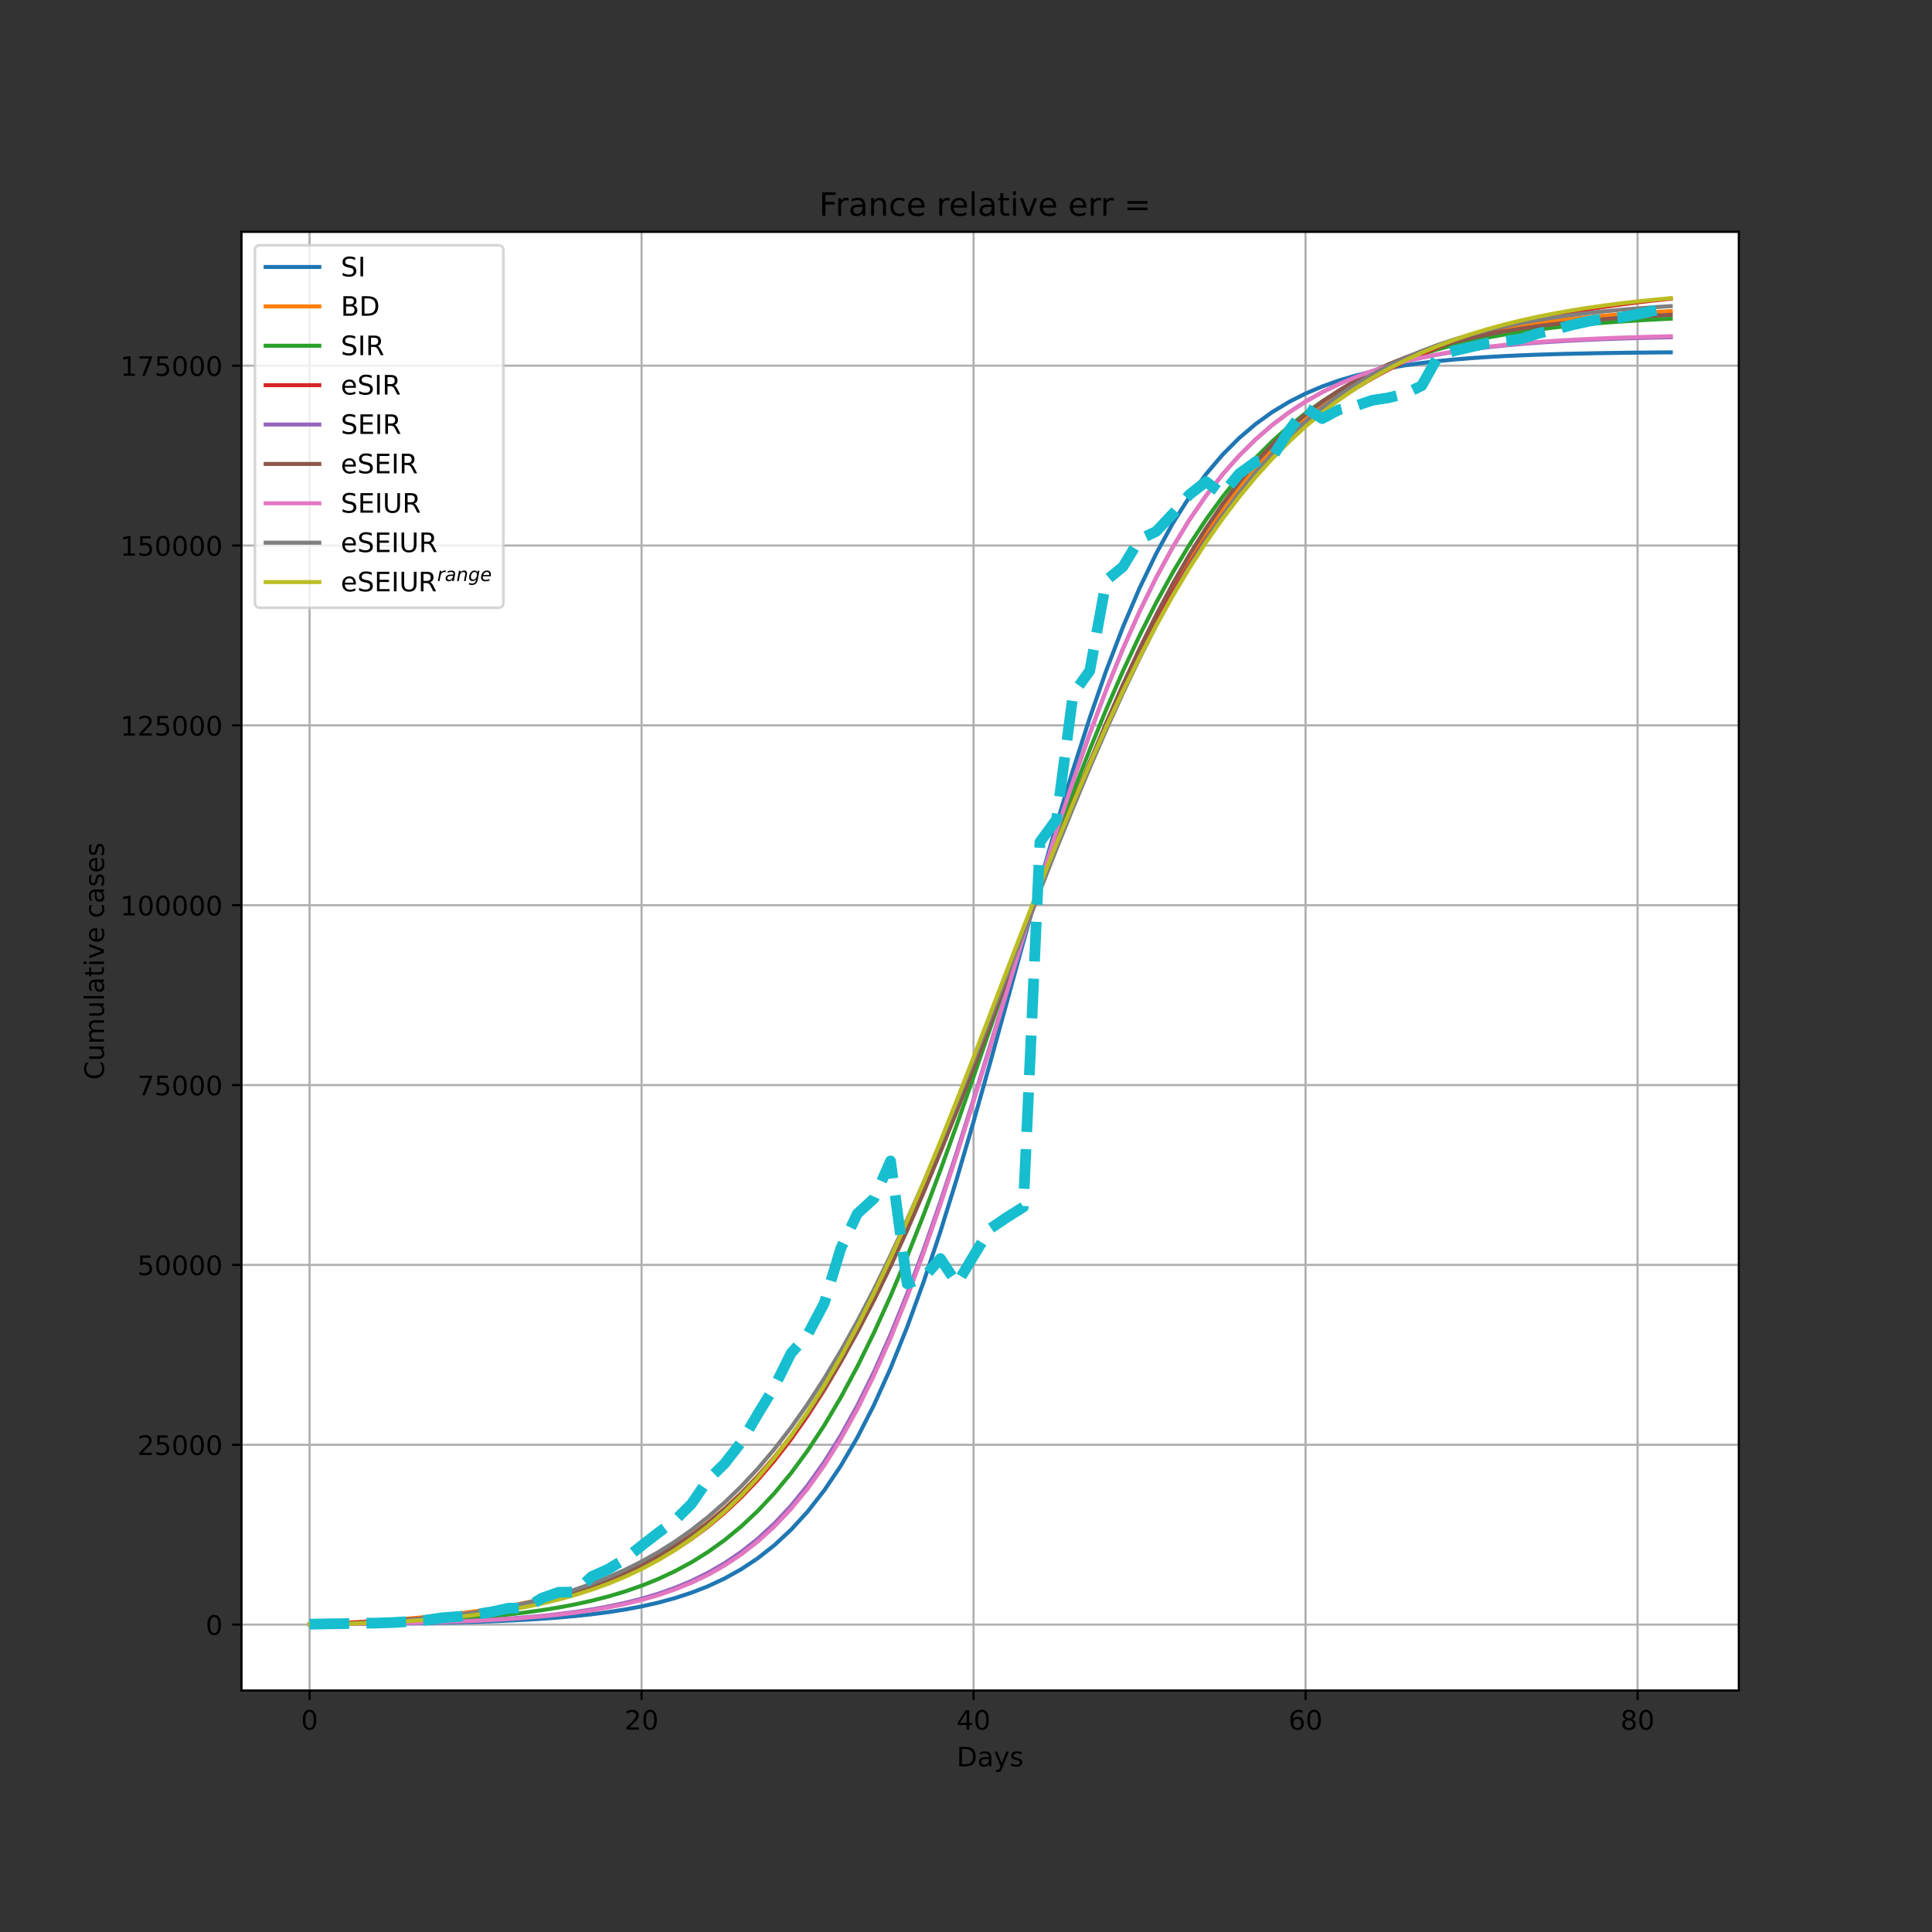 <?xml version="1.0" encoding="utf-8" standalone="no"?>
<!DOCTYPE svg PUBLIC "-//W3C//DTD SVG 1.1//EN"
  "http://www.w3.org/Graphics/SVG/1.1/DTD/svg11.dtd">
<!-- Created with matplotlib (https://matplotlib.org/) -->
<svg height="720pt" version="1.1" viewBox="0 0 720 720" width="720pt" xmlns="http://www.w3.org/2000/svg" xmlns:xlink="http://www.w3.org/1999/xlink">
 <rect x="0" y="0" width="720" height="720" fill="#333333" stroke="none"/>
 <defs>
  <style type="text/css">*{stroke-linecap:butt;stroke-linejoin:round;}</style>
 </defs>
 <g id="figure_1">
  <g id="patch_1">
   <path d="M 0 720 
L 720 720 
L 720 0 
L 0 0 
z
" style="fill:none;"/>
  </g>
  <g id="axes_1">
   <g id="patch_2">
    <path d="M 90 630 
L 648 630 
L 648 86.4 
L 90 86.4 
z
" style="fill:#ffffff;"/>
   </g>
   <g id="matplotlib.axis_1">
    <g id="xtick_1">
     <g id="line2d_1">
      <path clip-path="url(#p5f4dcc8a7c)" d="M 115.364 630 
L 115.364 86.4 
" style="fill:none;stroke:#b0b0b0;stroke-linecap:square;stroke-width:0.8;"/>
     </g>
     <g id="line2d_2">
      <defs>
       <path d="M 0 0 
L 0 3.5 
" id="m9dd48180eb" style="stroke:#000000;stroke-width:0.8;"/>
      </defs>
      <g>
       <use style="stroke:#000000;stroke-width:0.8;" x="115.364" xlink:href="#m9dd48180eb" y="630"/>
      </g>
     </g>
     <g id="text_1">
      <!-- 0 -->
      <g transform="translate(112.182 644.598)scale(0.1 -0.1)">
       <defs>
        <path d="M 31.781 66.406 
Q 24.172 66.406 20.328 58.906 
Q 16.5 51.422 16.5 36.375 
Q 16.5 21.391 20.328 13.891 
Q 24.172 6.391 31.781 6.391 
Q 39.453 6.391 43.281 13.891 
Q 47.125 21.391 47.125 36.375 
Q 47.125 51.422 43.281 58.906 
Q 39.453 66.406 31.781 66.406 
z
M 31.781 74.219 
Q 44.047 74.219 50.516 64.516 
Q 56.984 54.828 56.984 36.375 
Q 56.984 17.969 50.516 8.266 
Q 44.047 -1.422 31.781 -1.422 
Q 19.531 -1.422 13.062 8.266 
Q 6.594 17.969 6.594 36.375 
Q 6.594 54.828 13.062 64.516 
Q 19.531 74.219 31.781 74.219 
z
" id="DejaVuSans-48"/>
       </defs>
       <use xlink:href="#DejaVuSans-48"/>
      </g>
     </g>
    </g>
    <g id="xtick_2">
     <g id="line2d_3">
      <path clip-path="url(#p5f4dcc8a7c)" d="M 239.089 630 
L 239.089 86.4 
" style="fill:none;stroke:#b0b0b0;stroke-linecap:square;stroke-width:0.8;"/>
     </g>
     <g id="line2d_4">
      <g>
       <use style="stroke:#000000;stroke-width:0.8;" x="239.089" xlink:href="#m9dd48180eb" y="630"/>
      </g>
     </g>
     <g id="text_2">
      <!-- 20 -->
      <g transform="translate(232.726 644.598)scale(0.1 -0.1)">
       <defs>
        <path d="M 19.188 8.297 
L 53.609 8.297 
L 53.609 0 
L 7.328 0 
L 7.328 8.297 
Q 12.938 14.109 22.625 23.891 
Q 32.328 33.688 34.812 36.531 
Q 39.547 41.844 41.422 45.531 
Q 43.312 49.219 43.312 52.781 
Q 43.312 58.594 39.234 62.25 
Q 35.156 65.922 28.609 65.922 
Q 23.969 65.922 18.812 64.312 
Q 13.672 62.703 7.812 59.422 
L 7.812 69.391 
Q 13.766 71.781 18.938 73 
Q 24.125 74.219 28.422 74.219 
Q 39.75 74.219 46.484 68.547 
Q 53.219 62.891 53.219 53.422 
Q 53.219 48.922 51.531 44.891 
Q 49.859 40.875 45.406 35.406 
Q 44.188 33.984 37.641 27.219 
Q 31.109 20.453 19.188 8.297 
z
" id="DejaVuSans-50"/>
       </defs>
       <use xlink:href="#DejaVuSans-50"/>
       <use x="63.623" xlink:href="#DejaVuSans-48"/>
      </g>
     </g>
    </g>
    <g id="xtick_3">
     <g id="line2d_5">
      <path clip-path="url(#p5f4dcc8a7c)" d="M 362.814 630 
L 362.814 86.4 
" style="fill:none;stroke:#b0b0b0;stroke-linecap:square;stroke-width:0.8;"/>
     </g>
     <g id="line2d_6">
      <g>
       <use style="stroke:#000000;stroke-width:0.8;" x="362.814" xlink:href="#m9dd48180eb" y="630"/>
      </g>
     </g>
     <g id="text_3">
      <!-- 40 -->
      <g transform="translate(356.451 644.598)scale(0.1 -0.1)">
       <defs>
        <path d="M 37.797 64.312 
L 12.891 25.391 
L 37.797 25.391 
z
M 35.203 72.906 
L 47.609 72.906 
L 47.609 25.391 
L 58.016 25.391 
L 58.016 17.188 
L 47.609 17.188 
L 47.609 0 
L 37.797 0 
L 37.797 17.188 
L 4.891 17.188 
L 4.891 26.703 
z
" id="DejaVuSans-52"/>
       </defs>
       <use xlink:href="#DejaVuSans-52"/>
       <use x="63.623" xlink:href="#DejaVuSans-48"/>
      </g>
     </g>
    </g>
    <g id="xtick_4">
     <g id="line2d_7">
      <path clip-path="url(#p5f4dcc8a7c)" d="M 486.539 630 
L 486.539 86.4 
" style="fill:none;stroke:#b0b0b0;stroke-linecap:square;stroke-width:0.8;"/>
     </g>
     <g id="line2d_8">
      <g>
       <use style="stroke:#000000;stroke-width:0.8;" x="486.539" xlink:href="#m9dd48180eb" y="630"/>
      </g>
     </g>
     <g id="text_4">
      <!-- 60 -->
      <g transform="translate(480.176 644.598)scale(0.1 -0.1)">
       <defs>
        <path d="M 33.016 40.375 
Q 26.375 40.375 22.484 35.828 
Q 18.609 31.297 18.609 23.391 
Q 18.609 15.531 22.484 10.953 
Q 26.375 6.391 33.016 6.391 
Q 39.656 6.391 43.531 10.953 
Q 47.406 15.531 47.406 23.391 
Q 47.406 31.297 43.531 35.828 
Q 39.656 40.375 33.016 40.375 
z
M 52.594 71.297 
L 52.594 62.312 
Q 48.875 64.062 45.094 64.984 
Q 41.312 65.922 37.594 65.922 
Q 27.828 65.922 22.672 59.328 
Q 17.531 52.734 16.797 39.406 
Q 19.672 43.656 24.016 45.922 
Q 28.375 48.188 33.594 48.188 
Q 44.578 48.188 50.953 41.516 
Q 57.328 34.859 57.328 23.391 
Q 57.328 12.156 50.688 5.359 
Q 44.047 -1.422 33.016 -1.422 
Q 20.359 -1.422 13.672 8.266 
Q 6.984 17.969 6.984 36.375 
Q 6.984 53.656 15.188 63.938 
Q 23.391 74.219 37.203 74.219 
Q 40.922 74.219 44.703 73.484 
Q 48.484 72.75 52.594 71.297 
z
" id="DejaVuSans-54"/>
       </defs>
       <use xlink:href="#DejaVuSans-54"/>
       <use x="63.623" xlink:href="#DejaVuSans-48"/>
      </g>
     </g>
    </g>
    <g id="xtick_5">
     <g id="line2d_9">
      <path clip-path="url(#p5f4dcc8a7c)" d="M 610.264 630 
L 610.264 86.4 
" style="fill:none;stroke:#b0b0b0;stroke-linecap:square;stroke-width:0.8;"/>
     </g>
     <g id="line2d_10">
      <g>
       <use style="stroke:#000000;stroke-width:0.8;" x="610.264" xlink:href="#m9dd48180eb" y="630"/>
      </g>
     </g>
     <g id="text_5">
      <!-- 80 -->
      <g transform="translate(603.901 644.598)scale(0.1 -0.1)">
       <defs>
        <path d="M 31.781 34.625 
Q 24.75 34.625 20.719 30.859 
Q 16.703 27.094 16.703 20.516 
Q 16.703 13.922 20.719 10.156 
Q 24.75 6.391 31.781 6.391 
Q 38.812 6.391 42.859 10.172 
Q 46.922 13.969 46.922 20.516 
Q 46.922 27.094 42.891 30.859 
Q 38.875 34.625 31.781 34.625 
z
M 21.922 38.812 
Q 15.578 40.375 12.031 44.719 
Q 8.5 49.078 8.5 55.328 
Q 8.5 64.062 14.719 69.141 
Q 20.953 74.219 31.781 74.219 
Q 42.672 74.219 48.875 69.141 
Q 55.078 64.062 55.078 55.328 
Q 55.078 49.078 51.531 44.719 
Q 48 40.375 41.703 38.812 
Q 48.828 37.156 52.797 32.312 
Q 56.781 27.484 56.781 20.516 
Q 56.781 9.906 50.312 4.234 
Q 43.844 -1.422 31.781 -1.422 
Q 19.734 -1.422 13.25 4.234 
Q 6.781 9.906 6.781 20.516 
Q 6.781 27.484 10.781 32.312 
Q 14.797 37.156 21.922 38.812 
z
M 18.312 54.391 
Q 18.312 48.734 21.844 45.562 
Q 25.391 42.391 31.781 42.391 
Q 38.141 42.391 41.719 45.562 
Q 45.312 48.734 45.312 54.391 
Q 45.312 60.062 41.719 63.234 
Q 38.141 66.406 31.781 66.406 
Q 25.391 66.406 21.844 63.234 
Q 18.312 60.062 18.312 54.391 
z
" id="DejaVuSans-56"/>
       </defs>
       <use xlink:href="#DejaVuSans-56"/>
       <use x="63.623" xlink:href="#DejaVuSans-48"/>
      </g>
     </g>
    </g>
    <g id="text_6">
     <!-- Days -->
     <g transform="translate(356.522 658.277)scale(0.1 -0.1)">
      <defs>
       <path d="M 19.672 64.797 
L 19.672 8.109 
L 31.594 8.109 
Q 46.688 8.109 53.688 14.938 
Q 60.688 21.781 60.688 36.531 
Q 60.688 51.172 53.688 57.984 
Q 46.688 64.797 31.594 64.797 
z
M 9.812 72.906 
L 30.078 72.906 
Q 51.266 72.906 61.172 64.094 
Q 71.094 55.281 71.094 36.531 
Q 71.094 17.672 61.125 8.828 
Q 51.172 0 30.078 0 
L 9.812 0 
z
" id="DejaVuSans-68"/>
       <path d="M 34.281 27.484 
Q 23.391 27.484 19.188 25 
Q 14.984 22.516 14.984 16.5 
Q 14.984 11.719 18.141 8.906 
Q 21.297 6.109 26.703 6.109 
Q 34.188 6.109 38.703 11.406 
Q 43.219 16.703 43.219 25.484 
L 43.219 27.484 
z
M 52.203 31.203 
L 52.203 0 
L 43.219 0 
L 43.219 8.297 
Q 40.141 3.328 35.547 0.953 
Q 30.953 -1.422 24.312 -1.422 
Q 15.922 -1.422 10.953 3.297 
Q 6 8.016 6 15.922 
Q 6 25.141 12.172 29.828 
Q 18.359 34.516 30.609 34.516 
L 43.219 34.516 
L 43.219 35.406 
Q 43.219 41.609 39.141 45 
Q 35.062 48.391 27.688 48.391 
Q 23 48.391 18.547 47.266 
Q 14.109 46.141 10.016 43.891 
L 10.016 52.203 
Q 14.938 54.109 19.578 55.047 
Q 24.219 56 28.609 56 
Q 40.484 56 46.344 49.844 
Q 52.203 43.703 52.203 31.203 
z
" id="DejaVuSans-97"/>
       <path d="M 32.172 -5.078 
Q 28.375 -14.844 24.75 -17.812 
Q 21.141 -20.797 15.094 -20.797 
L 7.906 -20.797 
L 7.906 -13.281 
L 13.188 -13.281 
Q 16.891 -13.281 18.938 -11.516 
Q 21 -9.766 23.484 -3.219 
L 25.094 0.875 
L 2.984 54.688 
L 12.5 54.688 
L 29.594 11.922 
L 46.688 54.688 
L 56.203 54.688 
z
" id="DejaVuSans-121"/>
       <path d="M 44.281 53.078 
L 44.281 44.578 
Q 40.484 46.531 36.375 47.5 
Q 32.281 48.484 27.875 48.484 
Q 21.188 48.484 17.844 46.438 
Q 14.5 44.391 14.5 40.281 
Q 14.5 37.156 16.891 35.375 
Q 19.281 33.594 26.516 31.984 
L 29.594 31.297 
Q 39.156 29.25 43.188 25.516 
Q 47.219 21.781 47.219 15.094 
Q 47.219 7.469 41.188 3.016 
Q 35.156 -1.422 24.609 -1.422 
Q 20.219 -1.422 15.453 -0.562 
Q 10.688 0.297 5.422 2 
L 5.422 11.281 
Q 10.406 8.688 15.234 7.391 
Q 20.062 6.109 24.812 6.109 
Q 31.156 6.109 34.562 8.281 
Q 37.984 10.453 37.984 14.406 
Q 37.984 18.062 35.516 20.016 
Q 33.062 21.969 24.703 23.781 
L 21.578 24.516 
Q 13.234 26.266 9.516 29.906 
Q 5.812 33.547 5.812 39.891 
Q 5.812 47.609 11.281 51.797 
Q 16.75 56 26.812 56 
Q 31.781 56 36.172 55.266 
Q 40.578 54.547 44.281 53.078 
z
" id="DejaVuSans-115"/>
      </defs>
      <use xlink:href="#DejaVuSans-68"/>
      <use x="77.002" xlink:href="#DejaVuSans-97"/>
      <use x="138.281" xlink:href="#DejaVuSans-121"/>
      <use x="197.461" xlink:href="#DejaVuSans-115"/>
     </g>
    </g>
   </g>
   <g id="matplotlib.axis_2">
    <g id="ytick_1">
     <g id="line2d_11">
      <path clip-path="url(#p5f4dcc8a7c)" d="M 90 605.444 
L 648 605.444 
" style="fill:none;stroke:#b0b0b0;stroke-linecap:square;stroke-width:0.8;"/>
     </g>
     <g id="line2d_12">
      <defs>
       <path d="M 0 0 
L -3.5 0 
" id="m202765c67e" style="stroke:#000000;stroke-width:0.8;"/>
      </defs>
      <g>
       <use style="stroke:#000000;stroke-width:0.8;" x="90" xlink:href="#m202765c67e" y="605.444"/>
      </g>
     </g>
     <g id="text_7">
      <!-- 0 -->
      <g transform="translate(76.638 609.243)scale(0.1 -0.1)">
       <use xlink:href="#DejaVuSans-48"/>
      </g>
     </g>
    </g>
    <g id="ytick_2">
     <g id="line2d_13">
      <path clip-path="url(#p5f4dcc8a7c)" d="M 90 538.419 
L 648 538.419 
" style="fill:none;stroke:#b0b0b0;stroke-linecap:square;stroke-width:0.8;"/>
     </g>
     <g id="line2d_14">
      <g>
       <use style="stroke:#000000;stroke-width:0.8;" x="90" xlink:href="#m202765c67e" y="538.419"/>
      </g>
     </g>
     <g id="text_8">
      <!-- 25000 -->
      <g transform="translate(51.188 542.218)scale(0.1 -0.1)">
       <defs>
        <path d="M 10.797 72.906 
L 49.516 72.906 
L 49.516 64.594 
L 19.828 64.594 
L 19.828 46.734 
Q 21.969 47.469 24.109 47.828 
Q 26.266 48.188 28.422 48.188 
Q 40.625 48.188 47.75 41.5 
Q 54.891 34.812 54.891 23.391 
Q 54.891 11.625 47.562 5.094 
Q 40.234 -1.422 26.906 -1.422 
Q 22.312 -1.422 17.547 -0.641 
Q 12.797 0.141 7.719 1.703 
L 7.719 11.625 
Q 12.109 9.234 16.797 8.062 
Q 21.484 6.891 26.703 6.891 
Q 35.156 6.891 40.078 11.328 
Q 45.016 15.766 45.016 23.391 
Q 45.016 31 40.078 35.438 
Q 35.156 39.891 26.703 39.891 
Q 22.75 39.891 18.812 39.016 
Q 14.891 38.141 10.797 36.281 
z
" id="DejaVuSans-53"/>
       </defs>
       <use xlink:href="#DejaVuSans-50"/>
       <use x="63.623" xlink:href="#DejaVuSans-53"/>
       <use x="127.246" xlink:href="#DejaVuSans-48"/>
       <use x="190.869" xlink:href="#DejaVuSans-48"/>
       <use x="254.492" xlink:href="#DejaVuSans-48"/>
      </g>
     </g>
    </g>
    <g id="ytick_3">
     <g id="line2d_15">
      <path clip-path="url(#p5f4dcc8a7c)" d="M 90 471.395 
L 648 471.395 
" style="fill:none;stroke:#b0b0b0;stroke-linecap:square;stroke-width:0.8;"/>
     </g>
     <g id="line2d_16">
      <g>
       <use style="stroke:#000000;stroke-width:0.8;" x="90" xlink:href="#m202765c67e" y="471.395"/>
      </g>
     </g>
     <g id="text_9">
      <!-- 50000 -->
      <g transform="translate(51.188 475.194)scale(0.1 -0.1)">
       <use xlink:href="#DejaVuSans-53"/>
       <use x="63.623" xlink:href="#DejaVuSans-48"/>
       <use x="127.246" xlink:href="#DejaVuSans-48"/>
       <use x="190.869" xlink:href="#DejaVuSans-48"/>
       <use x="254.492" xlink:href="#DejaVuSans-48"/>
      </g>
     </g>
    </g>
    <g id="ytick_4">
     <g id="line2d_17">
      <path clip-path="url(#p5f4dcc8a7c)" d="M 90 404.37 
L 648 404.37 
" style="fill:none;stroke:#b0b0b0;stroke-linecap:square;stroke-width:0.8;"/>
     </g>
     <g id="line2d_18">
      <g>
       <use style="stroke:#000000;stroke-width:0.8;" x="90" xlink:href="#m202765c67e" y="404.37"/>
      </g>
     </g>
     <g id="text_10">
      <!-- 75000 -->
      <g transform="translate(51.188 408.169)scale(0.1 -0.1)">
       <defs>
        <path d="M 8.203 72.906 
L 55.078 72.906 
L 55.078 68.703 
L 28.609 0 
L 18.312 0 
L 43.219 64.594 
L 8.203 64.594 
z
" id="DejaVuSans-55"/>
       </defs>
       <use xlink:href="#DejaVuSans-55"/>
       <use x="63.623" xlink:href="#DejaVuSans-53"/>
       <use x="127.246" xlink:href="#DejaVuSans-48"/>
       <use x="190.869" xlink:href="#DejaVuSans-48"/>
       <use x="254.492" xlink:href="#DejaVuSans-48"/>
      </g>
     </g>
    </g>
    <g id="ytick_5">
     <g id="line2d_19">
      <path clip-path="url(#p5f4dcc8a7c)" d="M 90 337.345 
L 648 337.345 
" style="fill:none;stroke:#b0b0b0;stroke-linecap:square;stroke-width:0.8;"/>
     </g>
     <g id="line2d_20">
      <g>
       <use style="stroke:#000000;stroke-width:0.8;" x="90" xlink:href="#m202765c67e" y="337.345"/>
      </g>
     </g>
     <g id="text_11">
      <!-- 100000 -->
      <g transform="translate(44.825 341.145)scale(0.1 -0.1)">
       <defs>
        <path d="M 12.406 8.297 
L 28.516 8.297 
L 28.516 63.922 
L 10.984 60.406 
L 10.984 69.391 
L 28.422 72.906 
L 38.281 72.906 
L 38.281 8.297 
L 54.391 8.297 
L 54.391 0 
L 12.406 0 
z
" id="DejaVuSans-49"/>
       </defs>
       <use xlink:href="#DejaVuSans-49"/>
       <use x="63.623" xlink:href="#DejaVuSans-48"/>
       <use x="127.246" xlink:href="#DejaVuSans-48"/>
       <use x="190.869" xlink:href="#DejaVuSans-48"/>
       <use x="254.492" xlink:href="#DejaVuSans-48"/>
       <use x="318.115" xlink:href="#DejaVuSans-48"/>
      </g>
     </g>
    </g>
    <g id="ytick_6">
     <g id="line2d_21">
      <path clip-path="url(#p5f4dcc8a7c)" d="M 90 270.321 
L 648 270.321 
" style="fill:none;stroke:#b0b0b0;stroke-linecap:square;stroke-width:0.8;"/>
     </g>
     <g id="line2d_22">
      <g>
       <use style="stroke:#000000;stroke-width:0.8;" x="90" xlink:href="#m202765c67e" y="270.321"/>
      </g>
     </g>
     <g id="text_12">
      <!-- 125000 -->
      <g transform="translate(44.825 274.12)scale(0.1 -0.1)">
       <use xlink:href="#DejaVuSans-49"/>
       <use x="63.623" xlink:href="#DejaVuSans-50"/>
       <use x="127.246" xlink:href="#DejaVuSans-53"/>
       <use x="190.869" xlink:href="#DejaVuSans-48"/>
       <use x="254.492" xlink:href="#DejaVuSans-48"/>
       <use x="318.115" xlink:href="#DejaVuSans-48"/>
      </g>
     </g>
    </g>
    <g id="ytick_7">
     <g id="line2d_23">
      <path clip-path="url(#p5f4dcc8a7c)" d="M 90 203.296 
L 648 203.296 
" style="fill:none;stroke:#b0b0b0;stroke-linecap:square;stroke-width:0.8;"/>
     </g>
     <g id="line2d_24">
      <g>
       <use style="stroke:#000000;stroke-width:0.8;" x="90" xlink:href="#m202765c67e" y="203.296"/>
      </g>
     </g>
     <g id="text_13">
      <!-- 150000 -->
      <g transform="translate(44.825 207.095)scale(0.1 -0.1)">
       <use xlink:href="#DejaVuSans-49"/>
       <use x="63.623" xlink:href="#DejaVuSans-53"/>
       <use x="127.246" xlink:href="#DejaVuSans-48"/>
       <use x="190.869" xlink:href="#DejaVuSans-48"/>
       <use x="254.492" xlink:href="#DejaVuSans-48"/>
       <use x="318.115" xlink:href="#DejaVuSans-48"/>
      </g>
     </g>
    </g>
    <g id="ytick_8">
     <g id="line2d_25">
      <path clip-path="url(#p5f4dcc8a7c)" d="M 90 136.272 
L 648 136.272 
" style="fill:none;stroke:#b0b0b0;stroke-linecap:square;stroke-width:0.8;"/>
     </g>
     <g id="line2d_26">
      <g>
       <use style="stroke:#000000;stroke-width:0.8;" x="90" xlink:href="#m202765c67e" y="136.272"/>
      </g>
     </g>
     <g id="text_14">
      <!-- 175000 -->
      <g transform="translate(44.825 140.071)scale(0.1 -0.1)">
       <use xlink:href="#DejaVuSans-49"/>
       <use x="63.623" xlink:href="#DejaVuSans-55"/>
       <use x="127.246" xlink:href="#DejaVuSans-53"/>
       <use x="190.869" xlink:href="#DejaVuSans-48"/>
       <use x="254.492" xlink:href="#DejaVuSans-48"/>
       <use x="318.115" xlink:href="#DejaVuSans-48"/>
      </g>
     </g>
    </g>
    <g id="text_15">
     <!-- Cumulative cases -->
     <g transform="translate(38.745 402.426)rotate(-90)scale(0.1 -0.1)">
      <defs>
       <path d="M 64.406 67.281 
L 64.406 56.891 
Q 59.422 61.531 53.781 63.812 
Q 48.141 66.109 41.797 66.109 
Q 29.297 66.109 22.656 58.469 
Q 16.016 50.828 16.016 36.375 
Q 16.016 21.969 22.656 14.328 
Q 29.297 6.688 41.797 6.688 
Q 48.141 6.688 53.781 8.984 
Q 59.422 11.281 64.406 15.922 
L 64.406 5.609 
Q 59.234 2.094 53.438 0.328 
Q 47.656 -1.422 41.219 -1.422 
Q 24.656 -1.422 15.125 8.703 
Q 5.609 18.844 5.609 36.375 
Q 5.609 53.953 15.125 64.078 
Q 24.656 74.219 41.219 74.219 
Q 47.75 74.219 53.531 72.484 
Q 59.328 70.75 64.406 67.281 
z
" id="DejaVuSans-67"/>
       <path d="M 8.5 21.578 
L 8.5 54.688 
L 17.484 54.688 
L 17.484 21.922 
Q 17.484 14.156 20.5 10.266 
Q 23.531 6.391 29.594 6.391 
Q 36.859 6.391 41.078 11.031 
Q 45.312 15.672 45.312 23.688 
L 45.312 54.688 
L 54.297 54.688 
L 54.297 0 
L 45.312 0 
L 45.312 8.406 
Q 42.047 3.422 37.719 1 
Q 33.406 -1.422 27.688 -1.422 
Q 18.266 -1.422 13.375 4.438 
Q 8.5 10.297 8.5 21.578 
z
M 31.109 56 
z
" id="DejaVuSans-117"/>
       <path d="M 52 44.188 
Q 55.375 50.25 60.062 53.125 
Q 64.75 56 71.094 56 
Q 79.641 56 84.281 50.016 
Q 88.922 44.047 88.922 33.016 
L 88.922 0 
L 79.891 0 
L 79.891 32.719 
Q 79.891 40.578 77.094 44.375 
Q 74.312 48.188 68.609 48.188 
Q 61.625 48.188 57.562 43.547 
Q 53.516 38.922 53.516 30.906 
L 53.516 0 
L 44.484 0 
L 44.484 32.719 
Q 44.484 40.625 41.703 44.406 
Q 38.922 48.188 33.109 48.188 
Q 26.219 48.188 22.156 43.531 
Q 18.109 38.875 18.109 30.906 
L 18.109 0 
L 9.078 0 
L 9.078 54.688 
L 18.109 54.688 
L 18.109 46.188 
Q 21.188 51.219 25.484 53.609 
Q 29.781 56 35.688 56 
Q 41.656 56 45.828 52.969 
Q 50 49.953 52 44.188 
z
" id="DejaVuSans-109"/>
       <path d="M 9.422 75.984 
L 18.406 75.984 
L 18.406 0 
L 9.422 0 
z
" id="DejaVuSans-108"/>
       <path d="M 18.312 70.219 
L 18.312 54.688 
L 36.812 54.688 
L 36.812 47.703 
L 18.312 47.703 
L 18.312 18.016 
Q 18.312 11.328 20.141 9.422 
Q 21.969 7.516 27.594 7.516 
L 36.812 7.516 
L 36.812 0 
L 27.594 0 
Q 17.188 0 13.234 3.875 
Q 9.281 7.766 9.281 18.016 
L 9.281 47.703 
L 2.688 47.703 
L 2.688 54.688 
L 9.281 54.688 
L 9.281 70.219 
z
" id="DejaVuSans-116"/>
       <path d="M 9.422 54.688 
L 18.406 54.688 
L 18.406 0 
L 9.422 0 
z
M 9.422 75.984 
L 18.406 75.984 
L 18.406 64.594 
L 9.422 64.594 
z
" id="DejaVuSans-105"/>
       <path d="M 2.984 54.688 
L 12.5 54.688 
L 29.594 8.797 
L 46.688 54.688 
L 56.203 54.688 
L 35.688 0 
L 23.484 0 
z
" id="DejaVuSans-118"/>
       <path d="M 56.203 29.594 
L 56.203 25.203 
L 14.891 25.203 
Q 15.484 15.922 20.484 11.062 
Q 25.484 6.203 34.422 6.203 
Q 39.594 6.203 44.453 7.469 
Q 49.312 8.734 54.109 11.281 
L 54.109 2.781 
Q 49.266 0.734 44.188 -0.344 
Q 39.109 -1.422 33.891 -1.422 
Q 20.797 -1.422 13.156 6.188 
Q 5.516 13.812 5.516 26.812 
Q 5.516 40.234 12.766 48.109 
Q 20.016 56 32.328 56 
Q 43.359 56 49.781 48.891 
Q 56.203 41.797 56.203 29.594 
z
M 47.219 32.234 
Q 47.125 39.594 43.094 43.984 
Q 39.062 48.391 32.422 48.391 
Q 24.906 48.391 20.391 44.141 
Q 15.875 39.891 15.188 32.172 
z
" id="DejaVuSans-101"/>
       <path id="DejaVuSans-32"/>
       <path d="M 48.781 52.594 
L 48.781 44.188 
Q 44.969 46.297 41.141 47.344 
Q 37.312 48.391 33.406 48.391 
Q 24.656 48.391 19.812 42.844 
Q 14.984 37.312 14.984 27.297 
Q 14.984 17.281 19.812 11.734 
Q 24.656 6.203 33.406 6.203 
Q 37.312 6.203 41.141 7.25 
Q 44.969 8.297 48.781 10.406 
L 48.781 2.094 
Q 45.016 0.344 40.984 -0.531 
Q 36.969 -1.422 32.422 -1.422 
Q 20.062 -1.422 12.781 6.344 
Q 5.516 14.109 5.516 27.297 
Q 5.516 40.672 12.859 48.328 
Q 20.219 56 33.016 56 
Q 37.156 56 41.109 55.141 
Q 45.062 54.297 48.781 52.594 
z
" id="DejaVuSans-99"/>
      </defs>
      <use xlink:href="#DejaVuSans-67"/>
      <use x="69.824" xlink:href="#DejaVuSans-117"/>
      <use x="133.203" xlink:href="#DejaVuSans-109"/>
      <use x="230.615" xlink:href="#DejaVuSans-117"/>
      <use x="293.994" xlink:href="#DejaVuSans-108"/>
      <use x="321.777" xlink:href="#DejaVuSans-97"/>
      <use x="383.057" xlink:href="#DejaVuSans-116"/>
      <use x="422.266" xlink:href="#DejaVuSans-105"/>
      <use x="450.049" xlink:href="#DejaVuSans-118"/>
      <use x="509.229" xlink:href="#DejaVuSans-101"/>
      <use x="570.752" xlink:href="#DejaVuSans-32"/>
      <use x="602.539" xlink:href="#DejaVuSans-99"/>
      <use x="657.52" xlink:href="#DejaVuSans-97"/>
      <use x="718.799" xlink:href="#DejaVuSans-115"/>
      <use x="770.898" xlink:href="#DejaVuSans-101"/>
      <use x="832.422" xlink:href="#DejaVuSans-115"/>
     </g>
    </g>
   </g>
   <g id="line2d_27">
    <path clip-path="url(#p5f4dcc8a7c)" d="M 115.364 605.291 
L 121.55 605.259 
L 127.736 605.22 
L 133.922 605.173 
L 140.109 605.117 
L 146.295 605.048 
L 152.481 604.965 
L 158.667 604.865 
L 164.854 604.744 
L 171.04 604.597 
L 177.226 604.42 
L 183.412 604.206 
L 189.599 603.947 
L 195.785 603.635 
L 201.971 603.257 
L 208.157 602.802 
L 214.344 602.251 
L 220.53 601.587 
L 226.716 600.787 
L 232.902 599.822 
L 239.089 598.66 
L 245.275 597.262 
L 251.461 595.582 
L 257.647 593.565 
L 263.834 591.15 
L 270.02 588.261 
L 276.206 584.815 
L 282.392 580.715 
L 288.579 575.853 
L 294.765 570.11 
L 300.951 563.359 
L 307.137 555.464 
L 313.324 546.291 
L 319.51 535.711 
L 325.696 523.611 
L 331.882 509.908 
L 338.069 494.558 
L 344.255 477.574 
L 350.441 459.037 
L 356.627 439.102 
L 362.814 418.004 
L 369 396.05 
L 375.186 373.601 
L 381.373 351.056 
L 387.559 328.819 
L 393.745 307.273 
L 399.931 286.753 
L 406.118 267.529 
L 412.304 249.795 
L 418.49 233.665 
L 424.676 219.183 
L 430.863 206.332 
L 437.049 195.044 
L 443.235 185.219 
L 449.421 176.735 
L 455.608 169.458 
L 461.794 163.254 
L 467.98 157.99 
L 474.166 153.543 
L 480.353 149.799 
L 486.539 146.658 
L 492.725 144.027 
L 498.911 141.83 
L 505.098 139.998 
L 511.284 138.473 
L 517.47 137.204 
L 523.656 136.15 
L 529.843 135.276 
L 536.029 134.55 
L 542.215 133.948 
L 548.401 133.45 
L 554.588 133.037 
L 560.774 132.695 
L 566.96 132.412 
L 573.146 132.178 
L 579.333 131.984 
L 585.519 131.824 
L 591.705 131.691 
L 597.891 131.582 
L 604.078 131.491 
L 610.264 131.416 
L 616.45 131.354 
L 622.636 131.303 
" style="fill:none;stroke:#1f77b4;stroke-linecap:square;stroke-width:1.5;"/>
   </g>
   <g id="line2d_28">
    <path clip-path="url(#p5f4dcc8a7c)" d="M 115.364 605.291 
L 121.55 605.043 
L 127.736 604.76 
L 133.922 604.437 
L 140.109 604.068 
L 146.295 603.647 
L 152.481 603.167 
L 158.667 602.62 
L 164.854 601.996 
L 171.04 601.285 
L 177.226 600.474 
L 183.412 599.551 
L 189.599 598.5 
L 195.785 597.305 
L 201.971 595.947 
L 208.157 594.403 
L 214.344 592.651 
L 220.53 590.664 
L 226.716 588.413 
L 232.902 585.867 
L 239.089 582.99 
L 245.275 579.744 
L 251.461 576.089 
L 257.647 571.982 
L 263.834 567.376 
L 270.02 562.224 
L 276.206 556.477 
L 282.392 550.087 
L 288.579 543.005 
L 294.765 535.188 
L 300.951 526.596 
L 307.137 517.194 
L 313.324 506.96 
L 319.51 495.882 
L 325.696 483.96 
L 331.882 471.214 
L 338.069 457.68 
L 344.255 443.414 
L 350.441 428.492 
L 356.627 413.01 
L 362.814 397.081 
L 369 380.831 
L 375.186 364.399 
L 381.373 347.931 
L 387.559 331.573 
L 393.745 315.466 
L 399.931 299.744 
L 406.118 284.528 
L 412.304 269.923 
L 418.49 256.014 
L 424.676 242.867 
L 430.863 230.529 
L 437.049 219.026 
L 443.235 208.369 
L 449.421 198.553 
L 455.608 189.558 
L 461.794 181.357 
L 467.98 173.912 
L 474.166 167.181 
L 480.353 161.118 
L 486.539 155.673 
L 492.725 150.8 
L 498.911 146.448 
L 505.098 142.572 
L 511.284 139.127 
L 517.47 136.07 
L 523.656 133.362 
L 529.843 130.967 
L 536.029 128.852 
L 542.215 126.985 
L 548.401 125.34 
L 554.588 123.892 
L 560.774 122.617 
L 566.96 121.496 
L 573.146 120.511 
L 579.333 119.646 
L 585.519 118.887 
L 591.705 118.22 
L 597.891 117.636 
L 604.078 117.123 
L 610.264 116.673 
L 616.45 116.28 
L 622.636 115.934 
" style="fill:none;stroke:#ff7f0e;stroke-linecap:square;stroke-width:1.5;"/>
   </g>
   <g id="line2d_29">
    <path clip-path="url(#p5f4dcc8a7c)" d="M 115.364 605.291 
L 121.55 605.182 
L 127.736 605.053 
L 133.922 604.903 
L 140.109 604.727 
L 146.295 604.52 
L 152.481 604.278 
L 158.667 603.994 
L 164.854 603.661 
L 171.04 603.271 
L 177.226 602.814 
L 183.412 602.28 
L 189.599 601.654 
L 195.785 600.922 
L 201.971 600.066 
L 208.157 599.066 
L 214.344 597.898 
L 220.53 596.536 
L 226.716 594.949 
L 232.902 593.101 
L 239.089 590.953 
L 245.275 588.461 
L 251.461 585.573 
L 257.647 582.234 
L 263.834 578.385 
L 270.02 573.958 
L 276.206 568.884 
L 282.392 563.089 
L 288.579 556.499 
L 294.765 549.041 
L 300.951 540.645 
L 307.137 531.249 
L 313.324 520.806 
L 319.51 509.283 
L 325.696 496.67 
L 331.882 482.986 
L 338.069 468.278 
L 344.255 452.626 
L 350.441 436.146 
L 356.627 418.979 
L 362.814 401.299 
L 369 383.295 
L 375.186 365.168 
L 381.373 347.122 
L 387.559 329.351 
L 393.745 312.038 
L 399.931 295.338 
L 406.118 279.383 
L 412.304 264.276 
L 418.49 250.087 
L 424.676 236.863 
L 430.863 224.621 
L 437.049 213.36 
L 443.235 203.058 
L 449.421 193.682 
L 455.608 185.186 
L 461.794 177.519 
L 467.98 170.624 
L 474.166 164.442 
L 480.353 158.915 
L 486.539 153.985 
L 492.725 149.598 
L 498.911 145.701 
L 505.098 142.245 
L 511.284 139.184 
L 517.47 136.477 
L 523.656 134.086 
L 529.843 131.975 
L 536.029 130.113 
L 542.215 128.473 
L 548.401 127.029 
L 554.588 125.757 
L 560.774 124.639 
L 566.96 123.656 
L 573.146 122.792 
L 579.333 122.032 
L 585.519 121.365 
L 591.705 120.78 
L 597.891 120.265 
L 604.078 119.814 
L 610.264 119.418 
L 616.45 119.07 
L 622.636 118.765 
" style="fill:none;stroke:#2ca02c;stroke-linecap:square;stroke-width:1.5;"/>
   </g>
   <g id="line2d_30">
    <path clip-path="url(#p5f4dcc8a7c)" d="M 115.364 605.291 
L 121.55 605.096 
L 127.736 604.868 
L 133.922 604.602 
L 140.109 604.294 
L 146.295 603.936 
L 152.481 603.521 
L 158.667 603.043 
L 164.854 602.49 
L 171.04 601.853 
L 177.226 601.119 
L 183.412 600.276 
L 189.599 599.306 
L 195.785 598.194 
L 201.971 596.92 
L 208.157 595.461 
L 214.344 593.792 
L 220.53 591.887 
L 226.716 589.715 
L 232.902 587.241 
L 239.089 584.429 
L 245.275 581.239 
L 251.461 577.627 
L 257.647 573.546 
L 263.834 568.948 
L 270.02 563.781 
L 276.206 557.993 
L 282.392 551.533 
L 288.579 544.351 
L 294.765 536.399 
L 300.951 527.637 
L 307.137 518.033 
L 313.324 507.565 
L 319.51 496.226 
L 325.696 484.024 
L 331.882 470.986 
L 338.069 457.162 
L 344.255 442.62 
L 350.441 427.45 
L 356.627 411.761 
L 362.814 395.681 
L 369 379.347 
L 375.186 362.908 
L 381.373 346.512 
L 387.559 330.305 
L 393.745 314.426 
L 399.931 299 
L 406.118 284.134 
L 412.304 269.918 
L 418.49 256.422 
L 424.676 243.695 
L 430.863 231.765 
L 437.049 220.646 
L 443.235 210.335 
L 449.421 200.815 
L 455.608 192.06 
L 461.794 184.037 
L 467.98 176.706 
L 474.166 170.024 
L 480.353 163.946 
L 486.539 158.428 
L 492.725 153.424 
L 498.911 148.892 
L 505.098 144.789 
L 511.284 141.077 
L 517.47 137.72 
L 523.656 134.683 
L 529.843 131.936 
L 536.029 129.451 
L 542.215 127.201 
L 548.401 125.164 
L 554.588 123.317 
L 560.774 121.642 
L 566.96 120.122 
L 573.146 118.741 
L 579.333 117.485 
L 585.519 116.341 
L 591.705 115.299 
L 597.891 114.349 
L 604.078 113.481 
L 610.264 112.687 
L 616.45 111.961 
L 622.636 111.295 
" style="fill:none;stroke:#d62728;stroke-linecap:square;stroke-width:1.5;"/>
   </g>
   <g id="line2d_31">
    <path clip-path="url(#p5f4dcc8a7c)" d="M 115.364 605.291 
L 121.55 605.265 
L 127.736 605.207 
L 133.922 605.129 
L 140.109 605.034 
L 146.295 604.92 
L 152.481 604.783 
L 158.667 604.62 
L 164.854 604.426 
L 171.04 604.195 
L 177.226 603.919 
L 183.412 603.59 
L 189.599 603.198 
L 195.785 602.731 
L 201.971 602.175 
L 208.157 601.513 
L 214.344 600.727 
L 220.53 599.791 
L 226.716 598.68 
L 232.902 597.361 
L 239.089 595.798 
L 245.275 593.947 
L 251.461 591.758 
L 257.647 589.174 
L 263.834 586.131 
L 270.02 582.555 
L 276.206 578.364 
L 282.392 573.47 
L 288.579 567.776 
L 294.765 561.18 
L 300.951 553.58 
L 307.137 544.873 
L 313.324 534.966 
L 319.51 523.78 
L 325.696 511.258 
L 331.882 497.373 
L 338.069 482.138 
L 344.255 465.615 
L 350.441 447.913 
L 356.627 429.198 
L 362.814 409.683 
L 369 389.619 
L 375.186 369.29 
L 381.373 348.989 
L 387.559 329.003 
L 393.745 309.602 
L 399.931 291.018 
L 406.118 273.44 
L 412.304 257.009 
L 418.49 241.816 
L 424.676 227.908 
L 430.863 215.288 
L 437.049 203.93 
L 443.235 193.779 
L 449.421 184.763 
L 455.608 176.801 
L 461.794 169.801 
L 467.98 163.673 
L 474.166 158.328 
L 480.353 153.679 
L 486.539 149.648 
L 492.725 146.159 
L 498.911 143.145 
L 505.098 140.547 
L 511.284 138.309 
L 517.47 136.385 
L 523.656 134.732 
L 529.843 133.313 
L 536.029 132.096 
L 542.215 131.052 
L 548.401 130.158 
L 554.588 129.393 
L 560.774 128.737 
L 566.96 128.177 
L 573.146 127.697 
L 579.333 127.287 
L 585.519 126.936 
L 591.705 126.636 
L 597.891 126.379 
L 604.078 126.16 
L 610.264 125.973 
L 616.45 125.813 
L 622.636 125.676 
" style="fill:none;stroke:#9467bd;stroke-linecap:square;stroke-width:1.5;"/>
   </g>
   <g id="line2d_32">
    <path clip-path="url(#p5f4dcc8a7c)" d="M 115.364 605.291 
L 121.55 605.231 
L 127.736 605.07 
L 133.922 604.827 
L 140.109 604.511 
L 146.295 604.124 
L 152.481 603.666 
L 158.667 603.131 
L 164.854 602.513 
L 171.04 601.801 
L 177.226 600.985 
L 183.412 600.052 
L 189.599 598.987 
L 195.785 597.774 
L 201.971 596.393 
L 208.157 594.825 
L 214.344 593.046 
L 220.53 591.029 
L 226.716 588.748 
L 232.902 586.17 
L 239.089 583.262 
L 245.275 579.988 
L 251.461 576.307 
L 257.647 572.178 
L 263.834 567.557 
L 270.02 562.398 
L 276.206 556.654 
L 282.392 550.277 
L 288.579 543.221 
L 294.765 535.443 
L 300.951 526.902 
L 307.137 517.565 
L 313.324 507.405 
L 319.51 496.409 
L 325.696 484.574 
L 331.882 471.913 
L 338.069 458.456 
L 344.255 444.253 
L 350.441 429.373 
L 356.627 413.904 
L 362.814 397.952 
L 369 381.64 
L 375.186 365.105 
L 381.373 348.491 
L 387.559 331.948 
L 393.745 315.623 
L 399.931 299.659 
L 406.118 284.187 
L 412.304 269.321 
L 418.49 255.16 
L 424.676 241.78 
L 430.863 229.237 
L 437.049 217.568 
L 443.235 206.787 
L 449.421 196.891 
L 455.608 187.865 
L 461.794 179.677 
L 467.98 172.288 
L 474.166 165.65 
L 480.353 159.713 
L 486.539 154.421 
L 492.725 149.72 
L 498.911 145.555 
L 505.098 141.875 
L 511.284 138.629 
L 517.47 135.77 
L 523.656 133.256 
L 529.843 131.047 
L 536.029 129.108 
L 542.215 127.405 
L 548.401 125.91 
L 554.588 124.598 
L 560.774 123.446 
L 566.96 122.434 
L 573.146 121.544 
L 579.333 120.76 
L 585.519 120.07 
L 591.705 119.461 
L 597.891 118.923 
L 604.078 118.448 
L 610.264 118.026 
L 616.45 117.653 
L 622.636 117.321 
" style="fill:none;stroke:#8c564b;stroke-linecap:square;stroke-width:1.5;"/>
   </g>
   <g id="line2d_33">
    <path clip-path="url(#p5f4dcc8a7c)" d="M 115.364 605.291 
L 121.55 605.27 
L 127.736 605.221 
L 133.922 605.152 
L 140.109 605.066 
L 146.295 604.961 
L 152.481 604.835 
L 158.667 604.683 
L 164.854 604.503 
L 171.04 604.287 
L 177.226 604.028 
L 183.412 603.719 
L 189.599 603.351 
L 195.785 602.91 
L 201.971 602.384 
L 208.157 601.756 
L 214.344 601.007 
L 220.53 600.115 
L 226.716 599.051 
L 232.902 597.786 
L 239.089 596.281 
L 245.275 594.494 
L 251.461 592.375 
L 257.647 589.866 
L 263.834 586.903 
L 270.02 583.411 
L 276.206 579.307 
L 282.392 574.499 
L 288.579 568.891 
L 294.765 562.375 
L 300.951 554.847 
L 307.137 546.201 
L 313.324 536.338 
L 319.51 525.174 
L 325.696 512.649 
L 331.882 498.734 
L 338.069 483.44 
L 344.255 466.829 
L 350.441 449.013 
L 356.627 430.162 
L 362.814 410.496 
L 369 390.276 
L 375.186 369.792 
L 381.373 349.346 
L 387.559 329.233 
L 393.745 309.725 
L 399.931 291.058 
L 406.118 273.422 
L 412.304 256.956 
L 418.49 241.748 
L 424.676 227.84 
L 430.863 215.232 
L 437.049 203.892 
L 443.235 193.763 
L 449.421 184.771 
L 455.608 176.828 
L 461.794 169.845 
L 467.98 163.729 
L 474.166 158.39 
L 480.353 153.742 
L 486.539 149.706 
L 492.725 146.207 
L 498.911 143.179 
L 505.098 140.563 
L 511.284 138.305 
L 517.47 136.358 
L 523.656 134.68 
L 529.843 133.235 
L 536.029 131.992 
L 542.215 130.923 
L 548.401 130.003 
L 554.588 129.213 
L 560.774 128.534 
L 566.96 127.95 
L 573.146 127.449 
L 579.333 127.019 
L 585.519 126.649 
L 591.705 126.332 
L 597.891 126.06 
L 604.078 125.826 
L 610.264 125.625 
L 616.45 125.453 
L 622.636 125.305 
" style="fill:none;stroke:#e377c2;stroke-linecap:square;stroke-width:1.5;"/>
   </g>
   <g id="line2d_34">
    <path clip-path="url(#p5f4dcc8a7c)" d="M 115.364 605.291 
L 121.55 605.241 
L 127.736 605.1 
L 133.922 604.874 
L 140.109 604.568 
L 146.295 604.182 
L 152.481 603.713 
L 158.667 603.156 
L 164.854 602.504 
L 171.04 601.748 
L 177.226 600.877 
L 183.412 599.878 
L 189.599 598.736 
L 195.785 597.434 
L 201.971 595.953 
L 208.157 594.271 
L 214.344 592.364 
L 220.53 590.207 
L 226.716 587.771 
L 232.902 585.025 
L 239.089 581.933 
L 245.275 578.461 
L 251.461 574.569 
L 257.647 570.216 
L 263.834 565.361 
L 270.02 559.959 
L 276.206 553.967 
L 282.392 547.342 
L 288.579 540.044 
L 294.765 532.034 
L 300.951 523.282 
L 307.137 513.762 
L 313.324 503.458 
L 319.51 492.367 
L 325.696 480.496 
L 331.882 467.869 
L 338.069 454.525 
L 344.255 440.52 
L 350.441 425.928 
L 356.627 410.838 
L 362.814 395.353 
L 369 379.589 
L 375.186 363.669 
L 381.373 347.722 
L 387.559 331.877 
L 393.745 316.262 
L 399.931 300.993 
L 406.118 286.18 
L 412.304 271.916 
L 418.49 258.281 
L 424.676 245.337 
L 430.863 233.13 
L 437.049 221.689 
L 443.235 211.03 
L 449.421 201.153 
L 455.608 192.047 
L 461.794 183.692 
L 467.98 176.059 
L 474.166 169.114 
L 480.353 162.818 
L 486.539 157.13 
L 492.725 152.006 
L 498.911 147.404 
L 505.098 143.281 
L 511.284 139.595 
L 517.47 136.308 
L 523.656 133.381 
L 529.843 130.78 
L 536.029 128.471 
L 542.215 126.426 
L 548.401 124.615 
L 554.588 123.015 
L 560.774 121.601 
L 566.96 120.354 
L 573.146 119.254 
L 579.333 118.285 
L 585.519 117.432 
L 591.705 116.681 
L 597.891 116.021 
L 604.078 115.44 
L 610.264 114.929 
L 616.45 114.481 
L 622.636 114.087 
" style="fill:none;stroke:#7f7f7f;stroke-linecap:square;stroke-width:1.5;"/>
   </g>
   <g id="line2d_35">
    <path clip-path="url(#p5f4dcc8a7c)" d="M 115.364 605.291 
L 121.55 605.256 
L 127.736 605.154 
L 133.922 604.988 
L 140.109 604.761 
L 146.295 604.468 
L 152.481 604.106 
L 158.667 603.669 
L 164.854 603.148 
L 171.04 602.535 
L 177.226 601.817 
L 183.412 600.98 
L 189.599 600.01 
L 195.785 598.888 
L 201.971 597.594 
L 208.157 596.104 
L 214.344 594.395 
L 220.53 592.436 
L 226.716 590.197 
L 232.902 587.643 
L 239.089 584.736 
L 245.275 581.435 
L 251.461 577.696 
L 257.647 573.472 
L 263.834 568.715 
L 270.02 563.374 
L 276.206 557.4 
L 282.392 550.742 
L 288.579 543.355 
L 294.765 535.195 
L 300.951 526.229 
L 307.137 516.43 
L 313.324 505.785 
L 319.51 494.295 
L 325.696 481.977 
L 331.882 468.867 
L 338.069 455.02 
L 344.255 440.512 
L 350.441 425.436 
L 356.627 409.902 
L 362.814 394.033 
L 369 377.962 
L 375.186 361.825 
L 381.373 345.762 
L 387.559 329.903 
L 393.745 314.372 
L 399.931 299.279 
L 406.118 284.72 
L 412.304 270.772 
L 418.49 257.496 
L 424.676 244.936 
L 430.863 233.12 
L 437.049 222.058 
L 443.235 211.753 
L 449.421 202.191 
L 455.608 193.354 
L 461.794 185.215 
L 467.98 177.741 
L 474.166 170.897 
L 480.353 164.645 
L 486.539 158.947 
L 492.725 153.764 
L 498.911 149.058 
L 505.098 144.791 
L 511.284 140.927 
L 517.47 137.434 
L 523.656 134.278 
L 529.843 131.43 
L 536.029 128.862 
L 542.215 126.548 
L 548.401 124.465 
L 554.588 122.591 
L 560.774 120.904 
L 566.96 119.389 
L 573.146 118.027 
L 579.333 116.803 
L 585.519 115.704 
L 591.705 114.717 
L 597.891 113.832 
L 604.078 113.037 
L 610.264 112.323 
L 616.45 111.683 
L 622.636 111.109 
" style="fill:none;stroke:#bcbd22;stroke-linecap:square;stroke-width:1.5;"/>
   </g>
   <g id="line2d_36">
    <path clip-path="url(#p5f4dcc8a7c)" d="M 115.364 605.291 
L 121.55 605.176 
L 127.736 605.095 
L 133.922 604.932 
L 140.109 604.875 
L 146.295 604.672 
L 152.481 604.302 
L 158.667 603.792 
L 164.854 602.902 
L 171.04 602.428 
L 177.226 601.661 
L 183.412 600.664 
L 189.599 599.296 
L 195.785 599.296 
L 201.971 595.575 
L 208.157 593.39 
L 214.344 593.294 
L 220.53 587.527 
L 226.716 584.76 
L 232.902 580.982 
L 239.089 576.033 
L 245.275 571.24 
L 251.461 566.669 
L 257.647 560.516 
L 263.834 551.494 
L 270.02 545.465 
L 276.206 537.524 
L 282.392 527.02 
L 288.579 516.845 
L 294.765 504.392 
L 300.951 497.413 
L 307.137 485.74 
L 313.324 465.287 
L 319.51 452.301 
L 325.696 446.654 
L 331.882 432.649 
L 338.069 478.424 
L 344.255 476.132 
L 350.441 469.016 
L 356.627 478.376 
L 362.814 468.041 
L 369 457.896 
L 375.186 453.7 
L 381.373 449.826 
L 387.559 313.777 
L 393.745 305.356 
L 399.931 258.578 
L 406.118 249.977 
L 412.304 216.256 
L 418.49 211.186 
L 424.676 200.982 
L 430.863 198.055 
L 437.049 191.494 
L 443.235 184.347 
L 449.421 179.521 
L 455.608 184.106 
L 461.794 176.569 
L 467.98 172.071 
L 474.166 170.374 
L 480.353 160.492 
L 486.539 152.095 
L 492.725 155.996 
L 498.911 152.73 
L 505.098 151.32 
L 511.284 149.197 
L 517.47 148.229 
L 523.656 146.722 
L 529.843 143.727 
L 536.029 132.639 
L 542.215 130.652 
L 548.401 129.229 
L 554.588 127.81 
L 560.774 127.143 
L 566.96 126.301 
L 573.146 124.282 
L 579.333 122.885 
L 585.519 121.164 
L 591.705 119.789 
L 597.891 118.676 
L 604.078 118.301 
L 610.264 117.111 
L 616.45 115.767 
L 622.636 114.475 
" style="fill:none;stroke:#17becf;stroke-dasharray:14.8,6.4;stroke-dashoffset:0;stroke-width:4;"/>
   </g>
   <g id="patch_3">
    <path d="M 90 630 
L 90 86.4 
" style="fill:none;stroke:#000000;stroke-linecap:square;stroke-linejoin:miter;stroke-width:0.8;"/>
   </g>
   <g id="patch_4">
    <path d="M 648 630 
L 648 86.4 
" style="fill:none;stroke:#000000;stroke-linecap:square;stroke-linejoin:miter;stroke-width:0.8;"/>
   </g>
   <g id="patch_5">
    <path d="M 90 630 
L 648 630 
" style="fill:none;stroke:#000000;stroke-linecap:square;stroke-linejoin:miter;stroke-width:0.8;"/>
   </g>
   <g id="patch_6">
    <path d="M 90 86.4 
L 648 86.4 
" style="fill:none;stroke:#000000;stroke-linecap:square;stroke-linejoin:miter;stroke-width:0.8;"/>
   </g>
   <g id="text_16">
    <!-- France relative err =  -->
    <g transform="translate(305.243 80.4)scale(0.12 -0.12)">
     <defs>
      <path d="M 9.812 72.906 
L 51.703 72.906 
L 51.703 64.594 
L 19.672 64.594 
L 19.672 43.109 
L 48.578 43.109 
L 48.578 34.812 
L 19.672 34.812 
L 19.672 0 
L 9.812 0 
z
" id="DejaVuSans-70"/>
      <path d="M 41.109 46.297 
Q 39.594 47.172 37.812 47.578 
Q 36.031 48 33.891 48 
Q 26.266 48 22.188 43.047 
Q 18.109 38.094 18.109 28.812 
L 18.109 0 
L 9.078 0 
L 9.078 54.688 
L 18.109 54.688 
L 18.109 46.188 
Q 20.953 51.172 25.484 53.578 
Q 30.031 56 36.531 56 
Q 37.453 56 38.578 55.875 
Q 39.703 55.766 41.062 55.516 
z
" id="DejaVuSans-114"/>
      <path d="M 54.891 33.016 
L 54.891 0 
L 45.906 0 
L 45.906 32.719 
Q 45.906 40.484 42.875 44.328 
Q 39.844 48.188 33.797 48.188 
Q 26.516 48.188 22.312 43.547 
Q 18.109 38.922 18.109 30.906 
L 18.109 0 
L 9.078 0 
L 9.078 54.688 
L 18.109 54.688 
L 18.109 46.188 
Q 21.344 51.125 25.703 53.562 
Q 30.078 56 35.797 56 
Q 45.219 56 50.047 50.172 
Q 54.891 44.344 54.891 33.016 
z
" id="DejaVuSans-110"/>
      <path d="M 10.594 45.406 
L 73.188 45.406 
L 73.188 37.203 
L 10.594 37.203 
z
M 10.594 25.484 
L 73.188 25.484 
L 73.188 17.188 
L 10.594 17.188 
z
" id="DejaVuSans-61"/>
     </defs>
     <use xlink:href="#DejaVuSans-70"/>
     <use x="50.27" xlink:href="#DejaVuSans-114"/>
     <use x="91.383" xlink:href="#DejaVuSans-97"/>
     <use x="152.662" xlink:href="#DejaVuSans-110"/>
     <use x="216.041" xlink:href="#DejaVuSans-99"/>
     <use x="271.021" xlink:href="#DejaVuSans-101"/>
     <use x="332.545" xlink:href="#DejaVuSans-32"/>
     <use x="364.332" xlink:href="#DejaVuSans-114"/>
     <use x="403.195" xlink:href="#DejaVuSans-101"/>
     <use x="464.719" xlink:href="#DejaVuSans-108"/>
     <use x="492.502" xlink:href="#DejaVuSans-97"/>
     <use x="553.781" xlink:href="#DejaVuSans-116"/>
     <use x="592.99" xlink:href="#DejaVuSans-105"/>
     <use x="620.773" xlink:href="#DejaVuSans-118"/>
     <use x="679.953" xlink:href="#DejaVuSans-101"/>
     <use x="741.477" xlink:href="#DejaVuSans-32"/>
     <use x="773.264" xlink:href="#DejaVuSans-101"/>
     <use x="834.787" xlink:href="#DejaVuSans-114"/>
     <use x="874.15" xlink:href="#DejaVuSans-114"/>
     <use x="915.264" xlink:href="#DejaVuSans-32"/>
     <use x="947.051" xlink:href="#DejaVuSans-61"/>
     <use x="1030.84" xlink:href="#DejaVuSans-32"/>
    </g>
   </g>
   <g id="legend_1">
    <g id="patch_7">
     <path d="M 97 226.503 
L 185.6 226.503 
Q 187.6 226.503 187.6 224.503 
L 187.6 93.4 
Q 187.6 91.4 185.6 91.4 
L 97 91.4 
Q 95 91.4 95 93.4 
L 95 224.503 
Q 95 226.503 97 226.503 
z
" style="fill:#ffffff;opacity:0.8;stroke:#cccccc;stroke-linejoin:miter;"/>
    </g>
    <g id="line2d_37">
     <path d="M 99 99.498 
L 119 99.498 
" style="fill:none;stroke:#1f77b4;stroke-linecap:square;stroke-width:1.5;"/>
    </g>
    <g id="line2d_38"/>
    <g id="text_17">
     <!-- SI -->
     <g transform="translate(127 102.998)scale(0.1 -0.1)">
      <defs>
       <path d="M 53.516 70.516 
L 53.516 60.891 
Q 47.906 63.578 42.922 64.891 
Q 37.938 66.219 33.297 66.219 
Q 25.25 66.219 20.875 63.094 
Q 16.5 59.969 16.5 54.203 
Q 16.5 49.359 19.406 46.891 
Q 22.312 44.438 30.422 42.922 
L 36.375 41.703 
Q 47.406 39.594 52.656 34.297 
Q 57.906 29 57.906 20.125 
Q 57.906 9.516 50.797 4.047 
Q 43.703 -1.422 29.984 -1.422 
Q 24.812 -1.422 18.969 -0.25 
Q 13.141 0.922 6.891 3.219 
L 6.891 13.375 
Q 12.891 10.016 18.656 8.297 
Q 24.422 6.594 29.984 6.594 
Q 38.422 6.594 43.016 9.906 
Q 47.609 13.234 47.609 19.391 
Q 47.609 24.75 44.312 27.781 
Q 41.016 30.812 33.5 32.328 
L 27.484 33.5 
Q 16.453 35.688 11.516 40.375 
Q 6.594 45.062 6.594 53.422 
Q 6.594 63.094 13.406 68.656 
Q 20.219 74.219 32.172 74.219 
Q 37.312 74.219 42.625 73.281 
Q 47.953 72.359 53.516 70.516 
z
" id="DejaVuSans-83"/>
       <path d="M 9.812 72.906 
L 19.672 72.906 
L 19.672 0 
L 9.812 0 
z
" id="DejaVuSans-73"/>
      </defs>
      <use xlink:href="#DejaVuSans-83"/>
      <use x="63.477" xlink:href="#DejaVuSans-73"/>
     </g>
    </g>
    <g id="line2d_39">
     <path d="M 99 114.177 
L 119 114.177 
" style="fill:none;stroke:#ff7f0e;stroke-linecap:square;stroke-width:1.5;"/>
    </g>
    <g id="line2d_40"/>
    <g id="text_18">
     <!-- BD -->
     <g transform="translate(127 117.677)scale(0.1 -0.1)">
      <defs>
       <path d="M 19.672 34.812 
L 19.672 8.109 
L 35.5 8.109 
Q 43.453 8.109 47.281 11.406 
Q 51.125 14.703 51.125 21.484 
Q 51.125 28.328 47.281 31.562 
Q 43.453 34.812 35.5 34.812 
z
M 19.672 64.797 
L 19.672 42.828 
L 34.281 42.828 
Q 41.5 42.828 45.031 45.531 
Q 48.578 48.25 48.578 53.812 
Q 48.578 59.328 45.031 62.062 
Q 41.5 64.797 34.281 64.797 
z
M 9.812 72.906 
L 35.016 72.906 
Q 46.297 72.906 52.391 68.219 
Q 58.5 63.531 58.5 54.891 
Q 58.5 48.188 55.375 44.234 
Q 52.25 40.281 46.188 39.312 
Q 53.469 37.75 57.5 32.781 
Q 61.531 27.828 61.531 20.406 
Q 61.531 10.641 54.891 5.312 
Q 48.25 0 35.984 0 
L 9.812 0 
z
" id="DejaVuSans-66"/>
      </defs>
      <use xlink:href="#DejaVuSans-66"/>
      <use x="68.604" xlink:href="#DejaVuSans-68"/>
     </g>
    </g>
    <g id="line2d_41">
     <path d="M 99 128.855 
L 119 128.855 
" style="fill:none;stroke:#2ca02c;stroke-linecap:square;stroke-width:1.5;"/>
    </g>
    <g id="line2d_42"/>
    <g id="text_19">
     <!-- SIR -->
     <g transform="translate(127 132.355)scale(0.1 -0.1)">
      <defs>
       <path d="M 44.391 34.188 
Q 47.562 33.109 50.562 29.594 
Q 53.562 26.078 56.594 19.922 
L 66.609 0 
L 56 0 
L 46.688 18.703 
Q 43.062 26.031 39.672 28.422 
Q 36.281 30.812 30.422 30.812 
L 19.672 30.812 
L 19.672 0 
L 9.812 0 
L 9.812 72.906 
L 32.078 72.906 
Q 44.578 72.906 50.734 67.672 
Q 56.891 62.453 56.891 51.906 
Q 56.891 45.016 53.688 40.469 
Q 50.484 35.938 44.391 34.188 
z
M 19.672 64.797 
L 19.672 38.922 
L 32.078 38.922 
Q 39.203 38.922 42.844 42.219 
Q 46.484 45.516 46.484 51.906 
Q 46.484 58.297 42.844 61.547 
Q 39.203 64.797 32.078 64.797 
z
" id="DejaVuSans-82"/>
      </defs>
      <use xlink:href="#DejaVuSans-83"/>
      <use x="63.477" xlink:href="#DejaVuSans-73"/>
      <use x="92.969" xlink:href="#DejaVuSans-82"/>
     </g>
    </g>
    <g id="line2d_43">
     <path d="M 99 143.533 
L 119 143.533 
" style="fill:none;stroke:#d62728;stroke-linecap:square;stroke-width:1.5;"/>
    </g>
    <g id="line2d_44"/>
    <g id="text_20">
     <!-- eSIR -->
     <g transform="translate(127 147.033)scale(0.1 -0.1)">
      <use xlink:href="#DejaVuSans-101"/>
      <use x="61.523" xlink:href="#DejaVuSans-83"/>
      <use x="125" xlink:href="#DejaVuSans-73"/>
      <use x="154.492" xlink:href="#DejaVuSans-82"/>
     </g>
    </g>
    <g id="line2d_45">
     <path d="M 99 158.211 
L 119 158.211 
" style="fill:none;stroke:#9467bd;stroke-linecap:square;stroke-width:1.5;"/>
    </g>
    <g id="line2d_46"/>
    <g id="text_21">
     <!-- SEIR -->
     <g transform="translate(127 161.711)scale(0.1 -0.1)">
      <defs>
       <path d="M 9.812 72.906 
L 55.906 72.906 
L 55.906 64.594 
L 19.672 64.594 
L 19.672 43.016 
L 54.391 43.016 
L 54.391 34.719 
L 19.672 34.719 
L 19.672 8.297 
L 56.781 8.297 
L 56.781 0 
L 9.812 0 
z
" id="DejaVuSans-69"/>
      </defs>
      <use xlink:href="#DejaVuSans-83"/>
      <use x="63.477" xlink:href="#DejaVuSans-69"/>
      <use x="126.66" xlink:href="#DejaVuSans-73"/>
      <use x="156.152" xlink:href="#DejaVuSans-82"/>
     </g>
    </g>
    <g id="line2d_47">
     <path d="M 99 172.889 
L 119 172.889 
" style="fill:none;stroke:#8c564b;stroke-linecap:square;stroke-width:1.5;"/>
    </g>
    <g id="line2d_48"/>
    <g id="text_22">
     <!-- eSEIR -->
     <g transform="translate(127 176.389)scale(0.1 -0.1)">
      <use xlink:href="#DejaVuSans-101"/>
      <use x="61.523" xlink:href="#DejaVuSans-83"/>
      <use x="125" xlink:href="#DejaVuSans-69"/>
      <use x="188.184" xlink:href="#DejaVuSans-73"/>
      <use x="217.676" xlink:href="#DejaVuSans-82"/>
     </g>
    </g>
    <g id="line2d_49">
     <path d="M 99 187.567 
L 119 187.567 
" style="fill:none;stroke:#e377c2;stroke-linecap:square;stroke-width:1.5;"/>
    </g>
    <g id="line2d_50"/>
    <g id="text_23">
     <!-- SEIUR -->
     <g transform="translate(127 191.067)scale(0.1 -0.1)">
      <defs>
       <path d="M 8.688 72.906 
L 18.609 72.906 
L 18.609 28.609 
Q 18.609 16.891 22.844 11.734 
Q 27.094 6.594 36.625 6.594 
Q 46.094 6.594 50.344 11.734 
Q 54.594 16.891 54.594 28.609 
L 54.594 72.906 
L 64.5 72.906 
L 64.5 27.391 
Q 64.5 13.141 57.438 5.859 
Q 50.391 -1.422 36.625 -1.422 
Q 22.797 -1.422 15.734 5.859 
Q 8.688 13.141 8.688 27.391 
z
" id="DejaVuSans-85"/>
      </defs>
      <use xlink:href="#DejaVuSans-83"/>
      <use x="63.477" xlink:href="#DejaVuSans-69"/>
      <use x="126.66" xlink:href="#DejaVuSans-73"/>
      <use x="156.152" xlink:href="#DejaVuSans-85"/>
      <use x="229.346" xlink:href="#DejaVuSans-82"/>
     </g>
    </g>
    <g id="line2d_51">
     <path d="M 99 202.245 
L 119 202.245 
" style="fill:none;stroke:#7f7f7f;stroke-linecap:square;stroke-width:1.5;"/>
    </g>
    <g id="line2d_52"/>
    <g id="text_24">
     <!-- eSEIUR -->
     <g transform="translate(127 205.745)scale(0.1 -0.1)">
      <use xlink:href="#DejaVuSans-101"/>
      <use x="61.523" xlink:href="#DejaVuSans-83"/>
      <use x="125" xlink:href="#DejaVuSans-69"/>
      <use x="188.184" xlink:href="#DejaVuSans-73"/>
      <use x="217.676" xlink:href="#DejaVuSans-85"/>
      <use x="290.869" xlink:href="#DejaVuSans-82"/>
     </g>
    </g>
    <g id="line2d_53">
     <path d="M 99 216.923 
L 119 216.923 
" style="fill:none;stroke:#bcbd22;stroke-linecap:square;stroke-width:1.5;"/>
    </g>
    <g id="line2d_54"/>
    <g id="text_25">
     <!-- eSEIUR$^{range}$ -->
     <g transform="translate(127 220.423)scale(0.1 -0.1)">
      <defs>
       <path d="M 44.578 46.391 
Q 43.219 47.125 41.453 47.516 
Q 39.703 47.906 37.703 47.906 
Q 30.516 47.906 25.141 42.453 
Q 19.781 37.016 18.016 27.875 
L 12.5 0 
L 3.516 0 
L 14.203 54.688 
L 23.188 54.688 
L 21.484 46.188 
Q 25.047 50.922 30 53.453 
Q 34.969 56 40.578 56 
Q 42.047 56 43.453 55.828 
Q 44.875 55.672 46.297 55.281 
z
" id="DejaVuSans-Oblique-114"/>
       <path d="M 53.719 31.203 
L 47.609 0 
L 38.625 0 
L 40.281 8.297 
Q 36.328 3.422 31.266 1 
Q 26.219 -1.422 20.016 -1.422 
Q 13.031 -1.422 8.562 2.844 
Q 4.109 7.125 4.109 13.812 
Q 4.109 23.391 11.75 28.953 
Q 19.391 34.516 32.812 34.516 
L 45.312 34.516 
L 45.797 36.922 
Q 45.906 37.312 45.953 37.766 
Q 46 38.234 46 39.203 
Q 46 43.562 42.453 45.969 
Q 38.922 48.391 32.516 48.391 
Q 28.125 48.391 23.5 47.266 
Q 18.891 46.141 14.016 43.891 
L 15.578 52.203 
Q 20.656 54.109 25.516 55.047 
Q 30.375 56 34.906 56 
Q 44.578 56 49.625 51.797 
Q 54.688 47.609 54.688 39.594 
Q 54.688 37.984 54.438 35.812 
Q 54.203 33.641 53.719 31.203 
z
M 44 27.484 
L 35.016 27.484 
Q 23.969 27.484 18.672 24.531 
Q 13.375 21.578 13.375 15.375 
Q 13.375 11.078 16.078 8.641 
Q 18.797 6.203 23.578 6.203 
Q 30.906 6.203 36.375 11.453 
Q 41.844 16.703 43.609 25.484 
z
" id="DejaVuSans-Oblique-97"/>
       <path d="M 55.719 33.016 
L 49.312 0 
L 40.281 0 
L 46.688 32.672 
Q 47.125 34.969 47.359 36.719 
Q 47.609 38.484 47.609 39.5 
Q 47.609 43.609 45.016 45.891 
Q 42.438 48.188 37.797 48.188 
Q 30.562 48.188 25.344 43.375 
Q 20.125 38.578 18.5 30.328 
L 12.5 0 
L 3.516 0 
L 14.109 54.688 
L 23.094 54.688 
L 21.297 46.094 
Q 25.047 50.828 30.312 53.406 
Q 35.594 56 41.406 56 
Q 48.641 56 52.609 52.094 
Q 56.594 48.188 56.594 41.109 
Q 56.594 39.359 56.375 37.359 
Q 56.156 35.359 55.719 33.016 
z
" id="DejaVuSans-Oblique-110"/>
       <path d="M 59.625 54.688 
L 50.297 6.781 
Q 47.609 -7.125 40.016 -13.953 
Q 32.422 -20.797 19.578 -20.797 
Q 14.844 -20.797 10.781 -20.094 
Q 6.734 -19.391 3.219 -17.922 
L 4.891 -9.188 
Q 8.203 -11.328 11.906 -12.344 
Q 15.625 -13.375 19.828 -13.375 
Q 28.375 -13.375 33.859 -8.703 
Q 39.359 -4.047 41.109 4.688 
L 41.891 8.797 
Q 38.141 4.5 33.156 2.25 
Q 28.172 0 22.406 0 
Q 14.109 0 9.344 5.484 
Q 4.594 10.984 4.594 20.609 
Q 4.594 28.172 7.469 35.422 
Q 10.359 42.672 15.578 48.297 
Q 19.047 52 23.656 54 
Q 28.266 56 33.297 56 
Q 38.812 56 42.906 53.438 
Q 47.016 50.875 49.031 46.188 
L 50.594 54.688 
z
M 46.094 34.625 
Q 46.094 41.266 42.969 44.875 
Q 39.844 48.484 34.078 48.484 
Q 30.516 48.484 27.297 47.062 
Q 24.078 45.656 21.781 43.109 
Q 18.062 38.922 15.984 33.234 
Q 13.922 27.547 13.922 21.484 
Q 13.922 14.75 17.062 11.125 
Q 20.219 7.516 26.125 7.516 
Q 34.672 7.516 40.375 15.25 
Q 46.094 23 46.094 34.625 
z
" id="DejaVuSans-Oblique-103"/>
       <path d="M 48.094 32.234 
Q 48.25 33.016 48.312 33.844 
Q 48.391 34.672 48.391 35.5 
Q 48.391 41.453 44.891 44.922 
Q 41.406 48.391 35.406 48.391 
Q 28.719 48.391 23.578 44.156 
Q 18.453 39.938 15.828 32.172 
z
M 55.906 25.203 
L 14.109 25.203 
Q 13.812 23.344 13.719 22.266 
Q 13.625 21.188 13.625 20.406 
Q 13.625 13.625 17.797 9.906 
Q 21.969 6.203 29.594 6.203 
Q 35.453 6.203 40.672 7.516 
Q 45.906 8.844 50.391 11.375 
L 48.688 2.484 
Q 43.844 0.531 38.688 -0.438 
Q 33.547 -1.422 28.219 -1.422 
Q 16.844 -1.422 10.719 4.016 
Q 4.594 9.469 4.594 19.484 
Q 4.594 28.031 7.641 35.375 
Q 10.688 42.719 16.609 48.484 
Q 20.406 52.094 25.656 54.047 
Q 30.906 56 36.812 56 
Q 46.094 56 51.578 50.438 
Q 57.078 44.875 57.078 35.5 
Q 57.078 33.25 56.781 30.688 
Q 56.5 28.125 55.906 25.203 
z
" id="DejaVuSans-Oblique-101"/>
      </defs>
      <use transform="translate(0 0.519)" xlink:href="#DejaVuSans-101"/>
      <use transform="translate(61.523 0.519)" xlink:href="#DejaVuSans-83"/>
      <use transform="translate(125 0.519)" xlink:href="#DejaVuSans-69"/>
      <use transform="translate(188.184 0.519)" xlink:href="#DejaVuSans-73"/>
      <use transform="translate(217.676 0.519)" xlink:href="#DejaVuSans-85"/>
      <use transform="translate(288.619 0.519)" xlink:href="#DejaVuSans-82"/>
      <use transform="translate(359.059 38.8)scale(0.7)" xlink:href="#DejaVuSans-Oblique-114"/>
      <use transform="translate(387.838 38.8)scale(0.7)" xlink:href="#DejaVuSans-Oblique-97"/>
      <use transform="translate(430.733 38.8)scale(0.7)" xlink:href="#DejaVuSans-Oblique-110"/>
      <use transform="translate(475.099 38.8)scale(0.7)" xlink:href="#DejaVuSans-Oblique-103"/>
      <use transform="translate(519.532 38.8)scale(0.7)" xlink:href="#DejaVuSans-Oblique-101"/>
     </g>
    </g>
   </g>
  </g>
 </g>
 <defs>
  <clipPath id="p5f4dcc8a7c">
   <rect height="543.6" width="558" x="90" y="86.4"/>
  </clipPath>
 </defs>
</svg>
